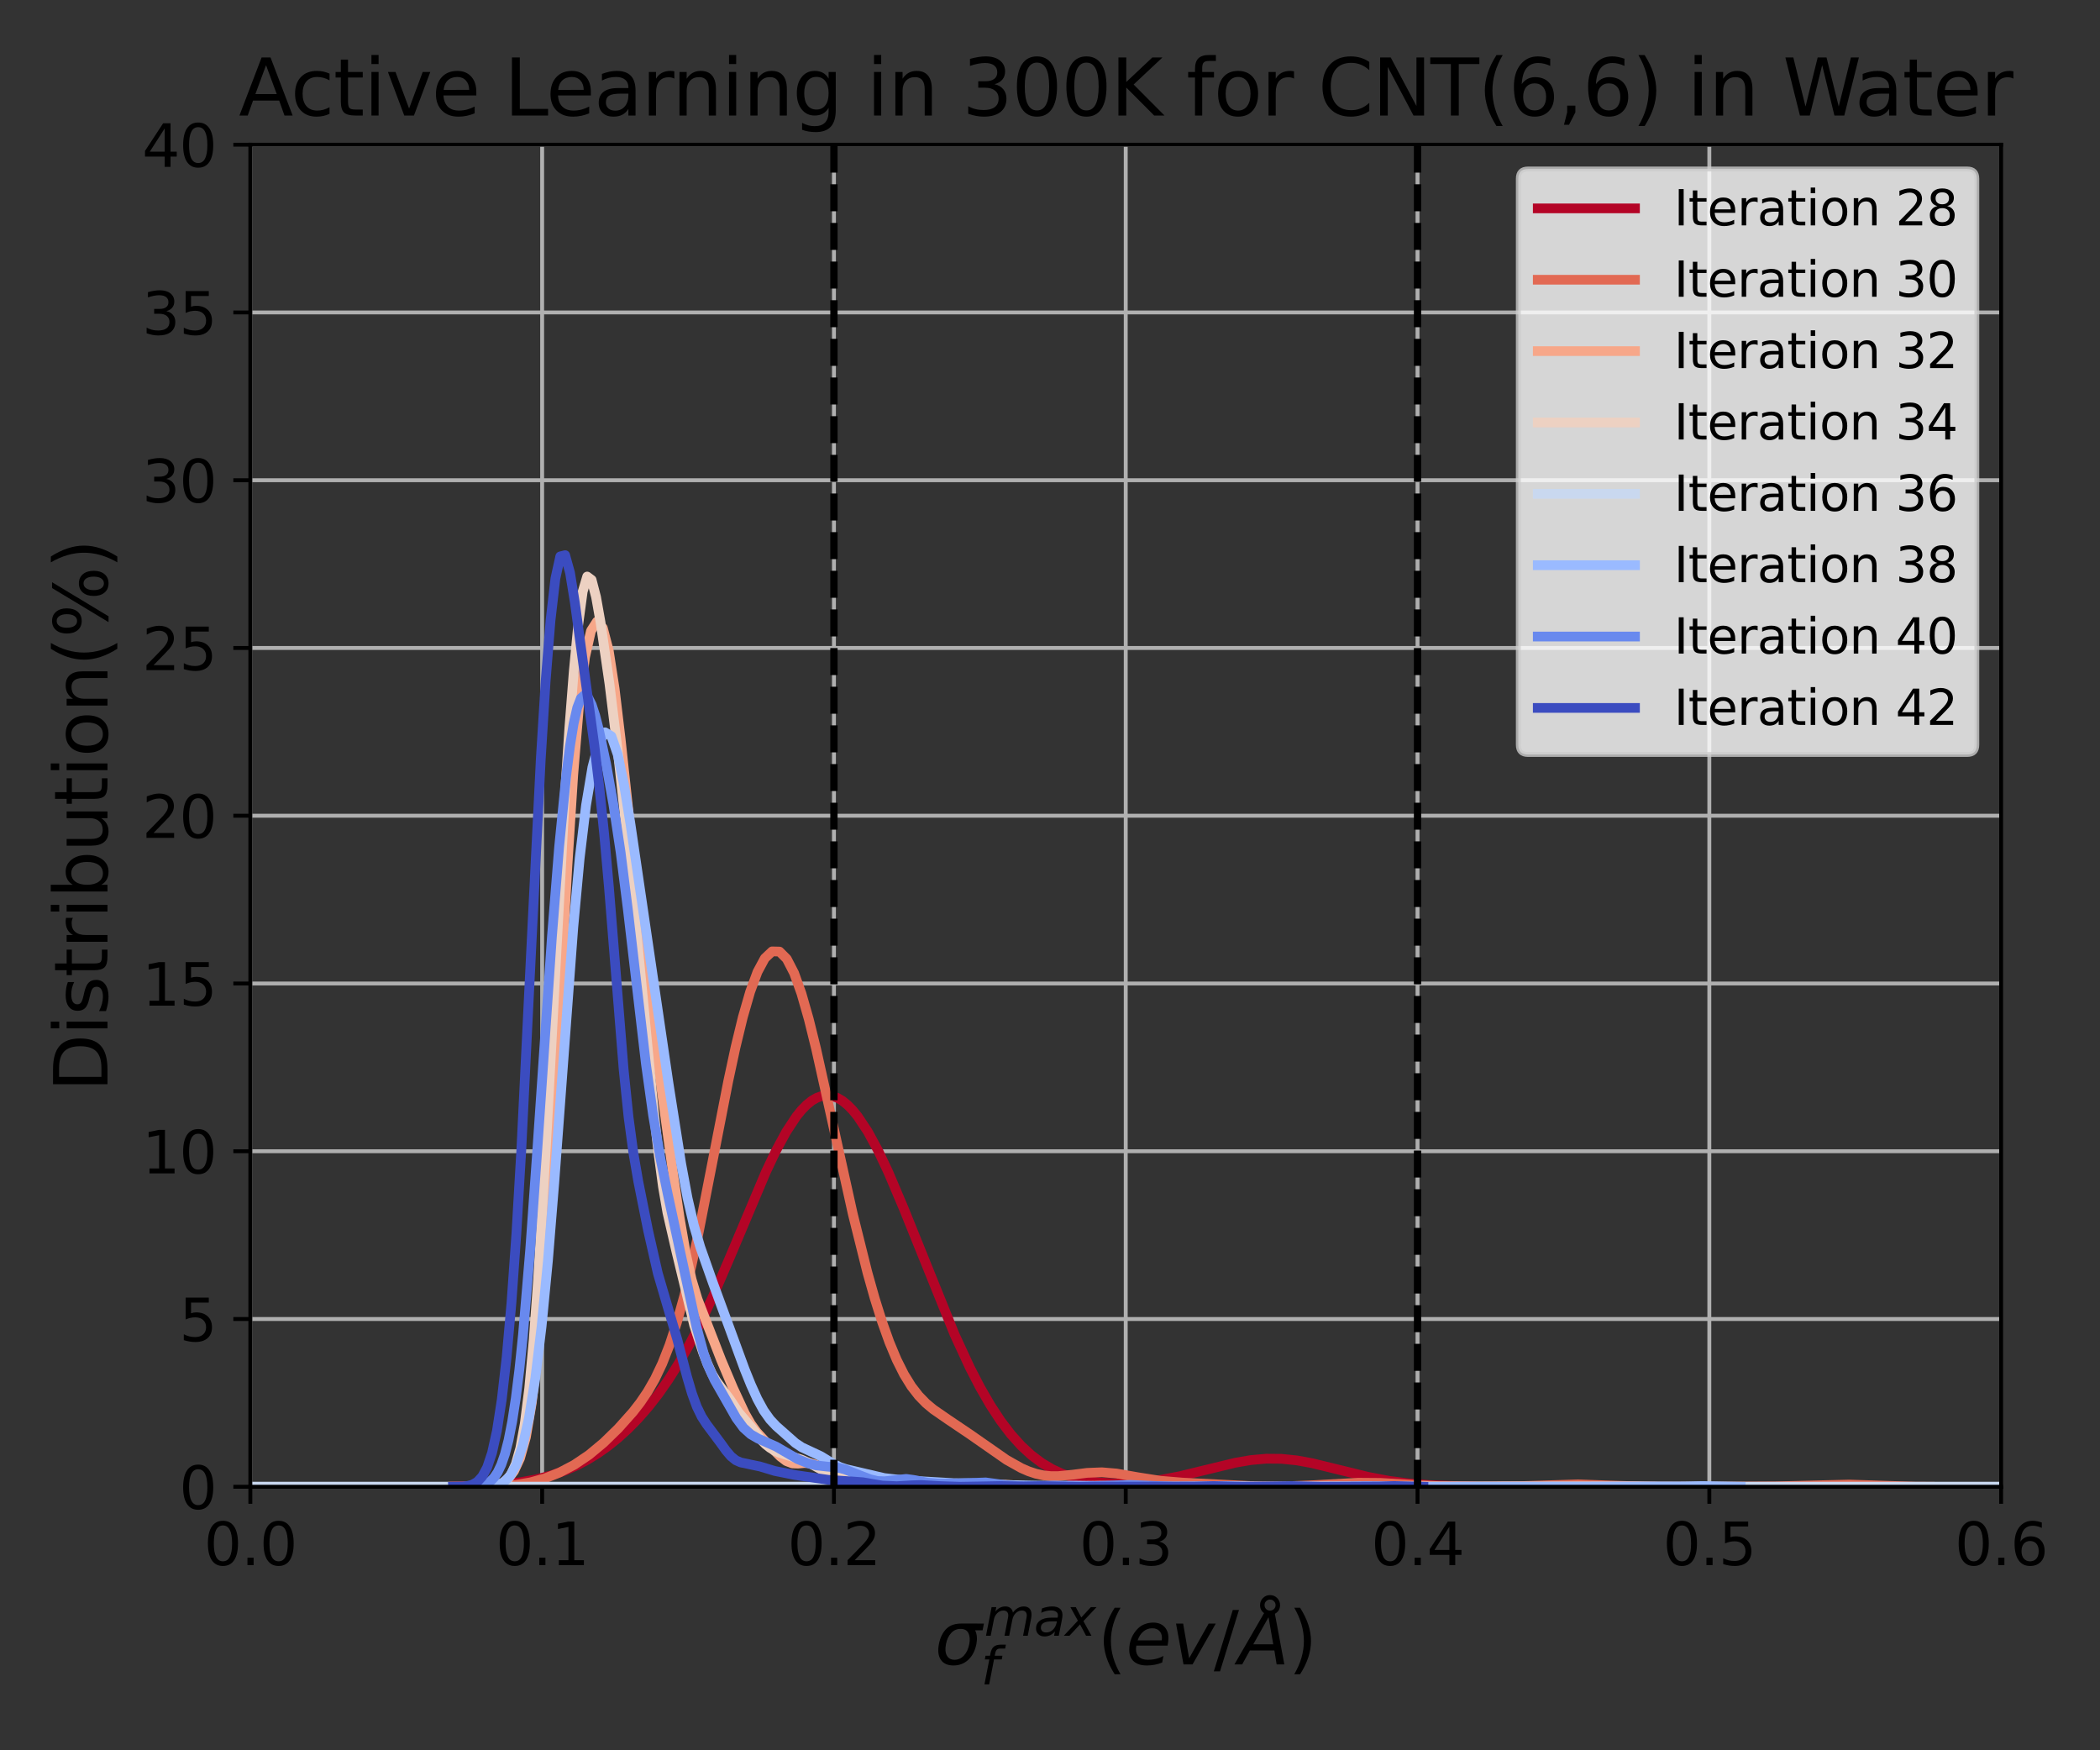 <?xml version="1.0" encoding="utf-8" standalone="no"?>
<!DOCTYPE svg PUBLIC "-//W3C//DTD SVG 1.1//EN"
  "http://www.w3.org/Graphics/SVG/1.1/DTD/svg11.dtd">
<svg xmlns:xlink="http://www.w3.org/1999/xlink" width="432pt" height="360pt" viewBox="0 0 432 360" xmlns="http://www.w3.org/2000/svg" version="1.1">
 <rect x="0" y="0" width="432" height="360" fill="#333333" stroke="none"/>
 <defs>
  <style type="text/css">*{stroke-linejoin: round; stroke-linecap: butt}</style>
 </defs>
 <g id="figure_1">
  <g id="patch_1">
   <path d="M 0 360 
L 432 360 
L 432 0 
L 0 0 
L 0 360 
z
" style="fill: none"/>
  </g>
  <g id="axes_1">
   <g id="patch_2">
    <path d="M 51.5 305.8 
L 411.66 305.8 
L 411.66 29.76 
L 51.5 29.76 
L 51.5 305.8 
z
" style="fill: none"/>
   </g>
   <g id="matplotlib.axis_1">
    <g id="xtick_1">
     <g id="line2d_1">
      <path d="M 51.5 305.8 
L 51.5 29.76 
" clip-path="url(#p813e3488e2)" style="fill: none; stroke: #b0b0b0; stroke-width: 0.8; stroke-linecap: square"/>
     </g>
     <g id="line2d_2">
      <defs>
       <path id="m331fce45c3" d="M 0 0 
L 0 3.5 
" style="stroke: #000000; stroke-width: 0.8"/>
      </defs>
      <g>
       <use xlink:href="#m331fce45c3" x="51.5" y="305.8" style="stroke: #000000; stroke-width: 0.8"/>
      </g>
     </g>
     <g id="text_1">
      <!-- 0.0 -->
      <g transform="translate(41.958 321.918) scale(0.12 -0.12)">
       <defs>
        <path id="DejaVuSans-30" d="M 2034 4250 
Q 1547 4250 1301 3770 
Q 1056 3291 1056 2328 
Q 1056 1369 1301 889 
Q 1547 409 2034 409 
Q 2525 409 2770 889 
Q 3016 1369 3016 2328 
Q 3016 3291 2770 3770 
Q 2525 4250 2034 4250 
z
M 2034 4750 
Q 2819 4750 3233 4129 
Q 3647 3509 3647 2328 
Q 3647 1150 3233 529 
Q 2819 -91 2034 -91 
Q 1250 -91 836 529 
Q 422 1150 422 2328 
Q 422 3509 836 4129 
Q 1250 4750 2034 4750 
z
" transform="scale(0.016)"/>
        <path id="DejaVuSans-2e" d="M 684 794 
L 1344 794 
L 1344 0 
L 684 0 
L 684 794 
z
" transform="scale(0.016)"/>
       </defs>
       <use xlink:href="#DejaVuSans-30"/>
       <use xlink:href="#DejaVuSans-2e" x="63.623"/>
       <use xlink:href="#DejaVuSans-30" x="95.41"/>
      </g>
     </g>
    </g>
    <g id="xtick_2">
     <g id="line2d_3">
      <path d="M 111.527 305.8 
L 111.527 29.76 
" clip-path="url(#p813e3488e2)" style="fill: none; stroke: #b0b0b0; stroke-width: 0.8; stroke-linecap: square"/>
     </g>
     <g id="line2d_4">
      <g>
       <use xlink:href="#m331fce45c3" x="111.527" y="305.8" style="stroke: #000000; stroke-width: 0.8"/>
      </g>
     </g>
     <g id="text_2">
      <!-- 0.1 -->
      <g transform="translate(101.985 321.918) scale(0.12 -0.12)">
       <defs>
        <path id="DejaVuSans-31" d="M 794 531 
L 1825 531 
L 1825 4091 
L 703 3866 
L 703 4441 
L 1819 4666 
L 2450 4666 
L 2450 531 
L 3481 531 
L 3481 0 
L 794 0 
L 794 531 
z
" transform="scale(0.016)"/>
       </defs>
       <use xlink:href="#DejaVuSans-30"/>
       <use xlink:href="#DejaVuSans-2e" x="63.623"/>
       <use xlink:href="#DejaVuSans-31" x="95.41"/>
      </g>
     </g>
    </g>
    <g id="xtick_3">
     <g id="line2d_5">
      <path d="M 171.553 305.8 
L 171.553 29.76 
" clip-path="url(#p813e3488e2)" style="fill: none; stroke: #b0b0b0; stroke-width: 0.8; stroke-linecap: square"/>
     </g>
     <g id="line2d_6">
      <g>
       <use xlink:href="#m331fce45c3" x="171.553" y="305.8" style="stroke: #000000; stroke-width: 0.8"/>
      </g>
     </g>
     <g id="text_3">
      <!-- 0.2 -->
      <g transform="translate(162.011 321.918) scale(0.12 -0.12)">
       <defs>
        <path id="DejaVuSans-32" d="M 1228 531 
L 3431 531 
L 3431 0 
L 469 0 
L 469 531 
Q 828 903 1448 1529 
Q 2069 2156 2228 2338 
Q 2531 2678 2651 2914 
Q 2772 3150 2772 3378 
Q 2772 3750 2511 3984 
Q 2250 4219 1831 4219 
Q 1534 4219 1204 4116 
Q 875 4013 500 3803 
L 500 4441 
Q 881 4594 1212 4672 
Q 1544 4750 1819 4750 
Q 2544 4750 2975 4387 
Q 3406 4025 3406 3419 
Q 3406 3131 3298 2873 
Q 3191 2616 2906 2266 
Q 2828 2175 2409 1742 
Q 1991 1309 1228 531 
z
" transform="scale(0.016)"/>
       </defs>
       <use xlink:href="#DejaVuSans-30"/>
       <use xlink:href="#DejaVuSans-2e" x="63.623"/>
       <use xlink:href="#DejaVuSans-32" x="95.41"/>
      </g>
     </g>
    </g>
    <g id="xtick_4">
     <g id="line2d_7">
      <path d="M 231.58 305.8 
L 231.58 29.76 
" clip-path="url(#p813e3488e2)" style="fill: none; stroke: #b0b0b0; stroke-width: 0.8; stroke-linecap: square"/>
     </g>
     <g id="line2d_8">
      <g>
       <use xlink:href="#m331fce45c3" x="231.58" y="305.8" style="stroke: #000000; stroke-width: 0.8"/>
      </g>
     </g>
     <g id="text_4">
      <!-- 0.3 -->
      <g transform="translate(222.038 321.918) scale(0.12 -0.12)">
       <defs>
        <path id="DejaVuSans-33" d="M 2597 2516 
Q 3050 2419 3304 2112 
Q 3559 1806 3559 1356 
Q 3559 666 3084 287 
Q 2609 -91 1734 -91 
Q 1441 -91 1130 -33 
Q 819 25 488 141 
L 488 750 
Q 750 597 1062 519 
Q 1375 441 1716 441 
Q 2309 441 2620 675 
Q 2931 909 2931 1356 
Q 2931 1769 2642 2001 
Q 2353 2234 1838 2234 
L 1294 2234 
L 1294 2753 
L 1863 2753 
Q 2328 2753 2575 2939 
Q 2822 3125 2822 3475 
Q 2822 3834 2567 4026 
Q 2313 4219 1838 4219 
Q 1578 4219 1281 4162 
Q 984 4106 628 3988 
L 628 4550 
Q 988 4650 1302 4700 
Q 1616 4750 1894 4750 
Q 2613 4750 3031 4423 
Q 3450 4097 3450 3541 
Q 3450 3153 3228 2886 
Q 3006 2619 2597 2516 
z
" transform="scale(0.016)"/>
       </defs>
       <use xlink:href="#DejaVuSans-30"/>
       <use xlink:href="#DejaVuSans-2e" x="63.623"/>
       <use xlink:href="#DejaVuSans-33" x="95.41"/>
      </g>
     </g>
    </g>
    <g id="xtick_5">
     <g id="line2d_9">
      <path d="M 291.607 305.8 
L 291.607 29.76 
" clip-path="url(#p813e3488e2)" style="fill: none; stroke: #b0b0b0; stroke-width: 0.8; stroke-linecap: square"/>
     </g>
     <g id="line2d_10">
      <g>
       <use xlink:href="#m331fce45c3" x="291.607" y="305.8" style="stroke: #000000; stroke-width: 0.8"/>
      </g>
     </g>
     <g id="text_5">
      <!-- 0.4 -->
      <g transform="translate(282.065 321.918) scale(0.12 -0.12)">
       <defs>
        <path id="DejaVuSans-34" d="M 2419 4116 
L 825 1625 
L 2419 1625 
L 2419 4116 
z
M 2253 4666 
L 3047 4666 
L 3047 1625 
L 3713 1625 
L 3713 1100 
L 3047 1100 
L 3047 0 
L 2419 0 
L 2419 1100 
L 313 1100 
L 313 1709 
L 2253 4666 
z
" transform="scale(0.016)"/>
       </defs>
       <use xlink:href="#DejaVuSans-30"/>
       <use xlink:href="#DejaVuSans-2e" x="63.623"/>
       <use xlink:href="#DejaVuSans-34" x="95.41"/>
      </g>
     </g>
    </g>
    <g id="xtick_6">
     <g id="line2d_11">
      <path d="M 351.633 305.8 
L 351.633 29.76 
" clip-path="url(#p813e3488e2)" style="fill: none; stroke: #b0b0b0; stroke-width: 0.8; stroke-linecap: square"/>
     </g>
     <g id="line2d_12">
      <g>
       <use xlink:href="#m331fce45c3" x="351.633" y="305.8" style="stroke: #000000; stroke-width: 0.8"/>
      </g>
     </g>
     <g id="text_6">
      <!-- 0.5 -->
      <g transform="translate(342.091 321.918) scale(0.12 -0.12)">
       <defs>
        <path id="DejaVuSans-35" d="M 691 4666 
L 3169 4666 
L 3169 4134 
L 1269 4134 
L 1269 2991 
Q 1406 3038 1543 3061 
Q 1681 3084 1819 3084 
Q 2600 3084 3056 2656 
Q 3513 2228 3513 1497 
Q 3513 744 3044 326 
Q 2575 -91 1722 -91 
Q 1428 -91 1123 -41 
Q 819 9 494 109 
L 494 744 
Q 775 591 1075 516 
Q 1375 441 1709 441 
Q 2250 441 2565 725 
Q 2881 1009 2881 1497 
Q 2881 1984 2565 2268 
Q 2250 2553 1709 2553 
Q 1456 2553 1204 2497 
Q 953 2441 691 2322 
L 691 4666 
z
" transform="scale(0.016)"/>
       </defs>
       <use xlink:href="#DejaVuSans-30"/>
       <use xlink:href="#DejaVuSans-2e" x="63.623"/>
       <use xlink:href="#DejaVuSans-35" x="95.41"/>
      </g>
     </g>
    </g>
    <g id="xtick_7">
     <g id="line2d_13">
      <path d="M 411.66 305.8 
L 411.66 29.76 
" clip-path="url(#p813e3488e2)" style="fill: none; stroke: #b0b0b0; stroke-width: 0.8; stroke-linecap: square"/>
     </g>
     <g id="line2d_14">
      <g>
       <use xlink:href="#m331fce45c3" x="411.66" y="305.8" style="stroke: #000000; stroke-width: 0.8"/>
      </g>
     </g>
     <g id="text_7">
      <!-- 0.6 -->
      <g transform="translate(402.118 321.918) scale(0.12 -0.12)">
       <defs>
        <path id="DejaVuSans-36" d="M 2113 2584 
Q 1688 2584 1439 2293 
Q 1191 2003 1191 1497 
Q 1191 994 1439 701 
Q 1688 409 2113 409 
Q 2538 409 2786 701 
Q 3034 994 3034 1497 
Q 3034 2003 2786 2293 
Q 2538 2584 2113 2584 
z
M 3366 4563 
L 3366 3988 
Q 3128 4100 2886 4159 
Q 2644 4219 2406 4219 
Q 1781 4219 1451 3797 
Q 1122 3375 1075 2522 
Q 1259 2794 1537 2939 
Q 1816 3084 2150 3084 
Q 2853 3084 3261 2657 
Q 3669 2231 3669 1497 
Q 3669 778 3244 343 
Q 2819 -91 2113 -91 
Q 1303 -91 875 529 
Q 447 1150 447 2328 
Q 447 3434 972 4092 
Q 1497 4750 2381 4750 
Q 2619 4750 2861 4703 
Q 3103 4656 3366 4563 
z
" transform="scale(0.016)"/>
       </defs>
       <use xlink:href="#DejaVuSans-30"/>
       <use xlink:href="#DejaVuSans-2e" x="63.623"/>
       <use xlink:href="#DejaVuSans-36" x="95.41"/>
      </g>
     </g>
    </g>
    <g id="text_8">
     <!-- $\sigma_{f}^{max} (ev/Å)$ -->
     <g transform="translate(192.28 342.364) scale(0.15 -0.15)">
      <defs>
       <path id="DejaVuSans-Oblique-3c3" d="M 2219 3044 
Q 1744 3044 1422 2700 
Q 1081 2341 969 1747 
Q 844 1119 1044 756 
Q 1241 397 1706 397 
Q 2166 397 2503 759 
Q 2844 1122 2966 1747 
Q 3075 2319 2881 2700 
Q 2700 3044 2219 3044 
z
M 2309 3503 
L 4219 3500 
L 4106 2925 
L 3463 2925 
Q 3706 2438 3575 1747 
Q 3406 888 2884 400 
Q 2359 -91 1609 -91 
Q 856 -91 525 400 
Q 194 888 363 1747 
Q 528 2609 1050 3097 
Q 1484 3503 2309 3503 
z
" transform="scale(0.016)"/>
       <path id="DejaVuSans-Oblique-6d" d="M 5747 2113 
L 5338 0 
L 4763 0 
L 5166 2094 
Q 5191 2228 5203 2325 
Q 5216 2422 5216 2491 
Q 5216 2772 5059 2928 
Q 4903 3084 4622 3084 
Q 4203 3084 3875 2770 
Q 3547 2456 3450 1953 
L 3066 0 
L 2491 0 
L 2900 2094 
Q 2925 2209 2937 2307 
Q 2950 2406 2950 2484 
Q 2950 2769 2794 2926 
Q 2638 3084 2363 3084 
Q 1938 3084 1609 2770 
Q 1281 2456 1184 1953 
L 800 0 
L 225 0 
L 909 3500 
L 1484 3500 
L 1375 2956 
Q 1609 3263 1923 3423 
Q 2238 3584 2597 3584 
Q 2978 3584 3223 3384 
Q 3469 3184 3519 2828 
Q 3781 3197 4126 3390 
Q 4472 3584 4856 3584 
Q 5306 3584 5551 3325 
Q 5797 3066 5797 2591 
Q 5797 2488 5784 2364 
Q 5772 2241 5747 2113 
z
" transform="scale(0.016)"/>
       <path id="DejaVuSans-Oblique-61" d="M 3438 1997 
L 3047 0 
L 2472 0 
L 2578 531 
Q 2325 219 2001 64 
Q 1678 -91 1281 -91 
Q 834 -91 548 182 
Q 263 456 263 884 
Q 263 1497 752 1853 
Q 1241 2209 2100 2209 
L 2900 2209 
L 2931 2363 
Q 2938 2388 2941 2417 
Q 2944 2447 2944 2509 
Q 2944 2788 2717 2942 
Q 2491 3097 2081 3097 
Q 1800 3097 1504 3025 
Q 1209 2953 897 2809 
L 997 3341 
Q 1322 3463 1633 3523 
Q 1944 3584 2234 3584 
Q 2853 3584 3176 3315 
Q 3500 3047 3500 2534 
Q 3500 2431 3484 2292 
Q 3469 2153 3438 1997 
z
M 2816 1759 
L 2241 1759 
Q 1534 1759 1195 1570 
Q 856 1381 856 984 
Q 856 709 1029 553 
Q 1203 397 1509 397 
Q 1978 397 2328 733 
Q 2678 1069 2791 1631 
L 2816 1759 
z
" transform="scale(0.016)"/>
       <path id="DejaVuSans-Oblique-78" d="M 3841 3500 
L 2234 1784 
L 3219 0 
L 2559 0 
L 1819 1388 
L 531 0 
L -166 0 
L 1556 1844 
L 641 3500 
L 1300 3500 
L 1972 2234 
L 3144 3500 
L 3841 3500 
z
" transform="scale(0.016)"/>
       <path id="DejaVuSans-Oblique-66" d="M 3059 4863 
L 2969 4384 
L 2419 4384 
Q 2106 4384 1964 4261 
Q 1822 4138 1753 3809 
L 1691 3500 
L 2638 3500 
L 2553 3053 
L 1606 3053 
L 1013 0 
L 434 0 
L 1031 3053 
L 481 3053 
L 563 3500 
L 1113 3500 
L 1159 3744 
Q 1278 4363 1576 4613 
Q 1875 4863 2516 4863 
L 3059 4863 
z
" transform="scale(0.016)"/>
       <path id="DejaVuSans-28" d="M 1984 4856 
Q 1566 4138 1362 3434 
Q 1159 2731 1159 2009 
Q 1159 1288 1364 580 
Q 1569 -128 1984 -844 
L 1484 -844 
Q 1016 -109 783 600 
Q 550 1309 550 2009 
Q 550 2706 781 3412 
Q 1013 4119 1484 4856 
L 1984 4856 
z
" transform="scale(0.016)"/>
       <path id="DejaVuSans-Oblique-65" d="M 3078 2063 
Q 3088 2113 3092 2166 
Q 3097 2219 3097 2272 
Q 3097 2653 2873 2875 
Q 2650 3097 2266 3097 
Q 1838 3097 1509 2826 
Q 1181 2556 1013 2059 
L 3078 2063 
z
M 3578 1613 
L 903 1613 
Q 884 1494 878 1425 
Q 872 1356 872 1306 
Q 872 872 1139 634 
Q 1406 397 1894 397 
Q 2269 397 2603 481 
Q 2938 566 3225 728 
L 3116 159 
Q 2806 34 2476 -28 
Q 2147 -91 1806 -91 
Q 1078 -91 686 257 
Q 294 606 294 1247 
Q 294 1794 489 2264 
Q 684 2734 1063 3103 
Q 1306 3334 1642 3459 
Q 1978 3584 2356 3584 
Q 2950 3584 3301 3228 
Q 3653 2872 3653 2272 
Q 3653 2128 3634 1964 
Q 3616 1800 3578 1613 
z
" transform="scale(0.016)"/>
       <path id="DejaVuSans-Oblique-76" d="M 459 3500 
L 1069 3500 
L 1581 525 
L 3256 3500 
L 3866 3500 
L 1875 0 
L 1100 0 
L 459 3500 
z
" transform="scale(0.016)"/>
       <path id="DejaVuSans-2f" d="M 1625 4666 
L 2156 4666 
L 531 -594 
L 0 -594 
L 1625 4666 
z
" transform="scale(0.016)"/>
       <path id="DejaVuSans-Oblique-c5" d="M 3188 5081 
Q 3188 5278 3048 5417 
Q 2909 5556 2713 5556 
Q 2513 5556 2377 5420 
Q 2241 5284 2241 5081 
Q 2241 4884 2377 4746 
Q 2513 4609 2713 4609 
Q 2909 4609 3048 4746 
Q 3188 4884 3188 5081 
z
M 2203 4397 
Q 2034 4513 1945 4689 
Q 1856 4866 1856 5081 
Q 1856 5438 2106 5689 
Q 2356 5941 2713 5941 
Q 3069 5941 3320 5689 
Q 3572 5438 3572 5081 
Q 3572 4834 3458 4643 
Q 3344 4453 3128 4341 
L 3938 0 
L 3278 0 
L 3084 1197 
L 984 1197 
L 325 0 
L -341 0 
L 2203 4397 
z
M 2584 4044 
L 1275 1722 
L 2988 1722 
L 2584 4044 
z
" transform="scale(0.016)"/>
       <path id="DejaVuSans-29" d="M 513 4856 
L 1013 4856 
Q 1481 4119 1714 3412 
Q 1947 2706 1947 2009 
Q 1947 1309 1714 600 
Q 1481 -109 1013 -844 
L 513 -844 
Q 928 -128 1133 580 
Q 1338 1288 1338 2009 
Q 1338 2731 1133 3434 
Q 928 4138 513 4856 
z
" transform="scale(0.016)"/>
      </defs>
      <use xlink:href="#DejaVuSans-Oblique-3c3" transform="translate(0 0.172)"/>
      <use xlink:href="#DejaVuSans-Oblique-6d" transform="translate(67.852 39.513) scale(0.7)"/>
      <use xlink:href="#DejaVuSans-Oblique-61" transform="translate(136.04 39.513) scale(0.7)"/>
      <use xlink:href="#DejaVuSans-Oblique-78" transform="translate(178.936 39.513) scale(0.7)"/>
      <use xlink:href="#DejaVuSans-Oblique-66" transform="translate(63.379 -27.172) scale(0.7)"/>
      <use xlink:href="#DejaVuSans-28" transform="translate(223.096 0.172)"/>
      <use xlink:href="#DejaVuSans-Oblique-65" transform="translate(262.109 0.172)"/>
      <use xlink:href="#DejaVuSans-Oblique-76" transform="translate(323.633 0.172)"/>
      <use xlink:href="#DejaVuSans-2f" transform="translate(382.813 0.172)"/>
      <use xlink:href="#DejaVuSans-Oblique-c5" transform="translate(416.504 0.172)"/>
      <use xlink:href="#DejaVuSans-29" transform="translate(484.912 0.172)"/>
     </g>
    </g>
   </g>
   <g id="matplotlib.axis_2">
    <g id="ytick_1">
     <g id="line2d_15">
      <path d="M 51.5 305.8 
L 411.66 305.8 
" clip-path="url(#p813e3488e2)" style="fill: none; stroke: #b0b0b0; stroke-width: 0.8; stroke-linecap: square"/>
     </g>
     <g id="line2d_16">
      <defs>
       <path id="ma674cb5aa3" d="M 0 0 
L -3.5 0 
" style="stroke: #000000; stroke-width: 0.8"/>
      </defs>
      <g>
       <use xlink:href="#ma674cb5aa3" x="51.5" y="305.8" style="stroke: #000000; stroke-width: 0.8"/>
      </g>
     </g>
     <g id="text_9">
      <!-- 0 -->
      <g transform="translate(36.865 310.359) scale(0.12 -0.12)">
       <use xlink:href="#DejaVuSans-30"/>
      </g>
     </g>
    </g>
    <g id="ytick_2">
     <g id="line2d_17">
      <path d="M 51.5 271.295 
L 411.66 271.295 
" clip-path="url(#p813e3488e2)" style="fill: none; stroke: #b0b0b0; stroke-width: 0.8; stroke-linecap: square"/>
     </g>
     <g id="line2d_18">
      <g>
       <use xlink:href="#ma674cb5aa3" x="51.5" y="271.295" style="stroke: #000000; stroke-width: 0.8"/>
      </g>
     </g>
     <g id="text_10">
      <!-- 5 -->
      <g transform="translate(36.865 275.854) scale(0.12 -0.12)">
       <use xlink:href="#DejaVuSans-35"/>
      </g>
     </g>
    </g>
    <g id="ytick_3">
     <g id="line2d_19">
      <path d="M 51.5 236.79 
L 411.66 236.79 
" clip-path="url(#p813e3488e2)" style="fill: none; stroke: #b0b0b0; stroke-width: 0.8; stroke-linecap: square"/>
     </g>
     <g id="line2d_20">
      <g>
       <use xlink:href="#ma674cb5aa3" x="51.5" y="236.79" style="stroke: #000000; stroke-width: 0.8"/>
      </g>
     </g>
     <g id="text_11">
      <!-- 10 -->
      <g transform="translate(29.23 241.349) scale(0.12 -0.12)">
       <use xlink:href="#DejaVuSans-31"/>
       <use xlink:href="#DejaVuSans-30" x="63.623"/>
      </g>
     </g>
    </g>
    <g id="ytick_4">
     <g id="line2d_21">
      <path d="M 51.5 202.285 
L 411.66 202.285 
" clip-path="url(#p813e3488e2)" style="fill: none; stroke: #b0b0b0; stroke-width: 0.8; stroke-linecap: square"/>
     </g>
     <g id="line2d_22">
      <g>
       <use xlink:href="#ma674cb5aa3" x="51.5" y="202.285" style="stroke: #000000; stroke-width: 0.8"/>
      </g>
     </g>
     <g id="text_12">
      <!-- 15 -->
      <g transform="translate(29.23 206.844) scale(0.12 -0.12)">
       <use xlink:href="#DejaVuSans-31"/>
       <use xlink:href="#DejaVuSans-35" x="63.623"/>
      </g>
     </g>
    </g>
    <g id="ytick_5">
     <g id="line2d_23">
      <path d="M 51.5 167.78 
L 411.66 167.78 
" clip-path="url(#p813e3488e2)" style="fill: none; stroke: #b0b0b0; stroke-width: 0.8; stroke-linecap: square"/>
     </g>
     <g id="line2d_24">
      <g>
       <use xlink:href="#ma674cb5aa3" x="51.5" y="167.78" style="stroke: #000000; stroke-width: 0.8"/>
      </g>
     </g>
     <g id="text_13">
      <!-- 20 -->
      <g transform="translate(29.23 172.339) scale(0.12 -0.12)">
       <use xlink:href="#DejaVuSans-32"/>
       <use xlink:href="#DejaVuSans-30" x="63.623"/>
      </g>
     </g>
    </g>
    <g id="ytick_6">
     <g id="line2d_25">
      <path d="M 51.5 133.275 
L 411.66 133.275 
" clip-path="url(#p813e3488e2)" style="fill: none; stroke: #b0b0b0; stroke-width: 0.8; stroke-linecap: square"/>
     </g>
     <g id="line2d_26">
      <g>
       <use xlink:href="#ma674cb5aa3" x="51.5" y="133.275" style="stroke: #000000; stroke-width: 0.8"/>
      </g>
     </g>
     <g id="text_14">
      <!-- 25 -->
      <g transform="translate(29.23 137.834) scale(0.12 -0.12)">
       <use xlink:href="#DejaVuSans-32"/>
       <use xlink:href="#DejaVuSans-35" x="63.623"/>
      </g>
     </g>
    </g>
    <g id="ytick_7">
     <g id="line2d_27">
      <path d="M 51.5 98.77 
L 411.66 98.77 
" clip-path="url(#p813e3488e2)" style="fill: none; stroke: #b0b0b0; stroke-width: 0.8; stroke-linecap: square"/>
     </g>
     <g id="line2d_28">
      <g>
       <use xlink:href="#ma674cb5aa3" x="51.5" y="98.77" style="stroke: #000000; stroke-width: 0.8"/>
      </g>
     </g>
     <g id="text_15">
      <!-- 30 -->
      <g transform="translate(29.23 103.329) scale(0.12 -0.12)">
       <use xlink:href="#DejaVuSans-33"/>
       <use xlink:href="#DejaVuSans-30" x="63.623"/>
      </g>
     </g>
    </g>
    <g id="ytick_8">
     <g id="line2d_29">
      <path d="M 51.5 64.265 
L 411.66 64.265 
" clip-path="url(#p813e3488e2)" style="fill: none; stroke: #b0b0b0; stroke-width: 0.8; stroke-linecap: square"/>
     </g>
     <g id="line2d_30">
      <g>
       <use xlink:href="#ma674cb5aa3" x="51.5" y="64.265" style="stroke: #000000; stroke-width: 0.8"/>
      </g>
     </g>
     <g id="text_16">
      <!-- 35 -->
      <g transform="translate(29.23 68.824) scale(0.12 -0.12)">
       <use xlink:href="#DejaVuSans-33"/>
       <use xlink:href="#DejaVuSans-35" x="63.623"/>
      </g>
     </g>
    </g>
    <g id="ytick_9">
     <g id="line2d_31">
      <path d="M 51.5 29.76 
L 411.66 29.76 
" clip-path="url(#p813e3488e2)" style="fill: none; stroke: #b0b0b0; stroke-width: 0.8; stroke-linecap: square"/>
     </g>
     <g id="line2d_32">
      <g>
       <use xlink:href="#ma674cb5aa3" x="51.5" y="29.76" style="stroke: #000000; stroke-width: 0.8"/>
      </g>
     </g>
     <g id="text_17">
      <!-- 40 -->
      <g transform="translate(29.23 34.319) scale(0.12 -0.12)">
       <use xlink:href="#DejaVuSans-34"/>
       <use xlink:href="#DejaVuSans-30" x="63.623"/>
      </g>
     </g>
    </g>
    <g id="text_18">
     <!-- Distribution(%) -->
     <g transform="translate(22.11 224.512) rotate(-90) scale(0.15 -0.15)">
      <defs>
       <path id="DejaVuSans-44" d="M 1259 4147 
L 1259 519 
L 2022 519 
Q 2988 519 3436 956 
Q 3884 1394 3884 2338 
Q 3884 3275 3436 3711 
Q 2988 4147 2022 4147 
L 1259 4147 
z
M 628 4666 
L 1925 4666 
Q 3281 4666 3915 4102 
Q 4550 3538 4550 2338 
Q 4550 1131 3912 565 
Q 3275 0 1925 0 
L 628 0 
L 628 4666 
z
" transform="scale(0.016)"/>
       <path id="DejaVuSans-69" d="M 603 3500 
L 1178 3500 
L 1178 0 
L 603 0 
L 603 3500 
z
M 603 4863 
L 1178 4863 
L 1178 4134 
L 603 4134 
L 603 4863 
z
" transform="scale(0.016)"/>
       <path id="DejaVuSans-73" d="M 2834 3397 
L 2834 2853 
Q 2591 2978 2328 3040 
Q 2066 3103 1784 3103 
Q 1356 3103 1142 2972 
Q 928 2841 928 2578 
Q 928 2378 1081 2264 
Q 1234 2150 1697 2047 
L 1894 2003 
Q 2506 1872 2764 1633 
Q 3022 1394 3022 966 
Q 3022 478 2636 193 
Q 2250 -91 1575 -91 
Q 1294 -91 989 -36 
Q 684 19 347 128 
L 347 722 
Q 666 556 975 473 
Q 1284 391 1588 391 
Q 1994 391 2212 530 
Q 2431 669 2431 922 
Q 2431 1156 2273 1281 
Q 2116 1406 1581 1522 
L 1381 1569 
Q 847 1681 609 1914 
Q 372 2147 372 2553 
Q 372 3047 722 3315 
Q 1072 3584 1716 3584 
Q 2034 3584 2315 3537 
Q 2597 3491 2834 3397 
z
" transform="scale(0.016)"/>
       <path id="DejaVuSans-74" d="M 1172 4494 
L 1172 3500 
L 2356 3500 
L 2356 3053 
L 1172 3053 
L 1172 1153 
Q 1172 725 1289 603 
Q 1406 481 1766 481 
L 2356 481 
L 2356 0 
L 1766 0 
Q 1100 0 847 248 
Q 594 497 594 1153 
L 594 3053 
L 172 3053 
L 172 3500 
L 594 3500 
L 594 4494 
L 1172 4494 
z
" transform="scale(0.016)"/>
       <path id="DejaVuSans-72" d="M 2631 2963 
Q 2534 3019 2420 3045 
Q 2306 3072 2169 3072 
Q 1681 3072 1420 2755 
Q 1159 2438 1159 1844 
L 1159 0 
L 581 0 
L 581 3500 
L 1159 3500 
L 1159 2956 
Q 1341 3275 1631 3429 
Q 1922 3584 2338 3584 
Q 2397 3584 2469 3576 
Q 2541 3569 2628 3553 
L 2631 2963 
z
" transform="scale(0.016)"/>
       <path id="DejaVuSans-62" d="M 3116 1747 
Q 3116 2381 2855 2742 
Q 2594 3103 2138 3103 
Q 1681 3103 1420 2742 
Q 1159 2381 1159 1747 
Q 1159 1113 1420 752 
Q 1681 391 2138 391 
Q 2594 391 2855 752 
Q 3116 1113 3116 1747 
z
M 1159 2969 
Q 1341 3281 1617 3432 
Q 1894 3584 2278 3584 
Q 2916 3584 3314 3078 
Q 3713 2572 3713 1747 
Q 3713 922 3314 415 
Q 2916 -91 2278 -91 
Q 1894 -91 1617 61 
Q 1341 213 1159 525 
L 1159 0 
L 581 0 
L 581 4863 
L 1159 4863 
L 1159 2969 
z
" transform="scale(0.016)"/>
       <path id="DejaVuSans-75" d="M 544 1381 
L 544 3500 
L 1119 3500 
L 1119 1403 
Q 1119 906 1312 657 
Q 1506 409 1894 409 
Q 2359 409 2629 706 
Q 2900 1003 2900 1516 
L 2900 3500 
L 3475 3500 
L 3475 0 
L 2900 0 
L 2900 538 
Q 2691 219 2414 64 
Q 2138 -91 1772 -91 
Q 1169 -91 856 284 
Q 544 659 544 1381 
z
M 1991 3584 
L 1991 3584 
z
" transform="scale(0.016)"/>
       <path id="DejaVuSans-6f" d="M 1959 3097 
Q 1497 3097 1228 2736 
Q 959 2375 959 1747 
Q 959 1119 1226 758 
Q 1494 397 1959 397 
Q 2419 397 2687 759 
Q 2956 1122 2956 1747 
Q 2956 2369 2687 2733 
Q 2419 3097 1959 3097 
z
M 1959 3584 
Q 2709 3584 3137 3096 
Q 3566 2609 3566 1747 
Q 3566 888 3137 398 
Q 2709 -91 1959 -91 
Q 1206 -91 779 398 
Q 353 888 353 1747 
Q 353 2609 779 3096 
Q 1206 3584 1959 3584 
z
" transform="scale(0.016)"/>
       <path id="DejaVuSans-6e" d="M 3513 2113 
L 3513 0 
L 2938 0 
L 2938 2094 
Q 2938 2591 2744 2837 
Q 2550 3084 2163 3084 
Q 1697 3084 1428 2787 
Q 1159 2491 1159 1978 
L 1159 0 
L 581 0 
L 581 3500 
L 1159 3500 
L 1159 2956 
Q 1366 3272 1645 3428 
Q 1925 3584 2291 3584 
Q 2894 3584 3203 3211 
Q 3513 2838 3513 2113 
z
" transform="scale(0.016)"/>
       <path id="DejaVuSans-25" d="M 4653 2053 
Q 4381 2053 4226 1822 
Q 4072 1591 4072 1178 
Q 4072 772 4226 539 
Q 4381 306 4653 306 
Q 4919 306 5073 539 
Q 5228 772 5228 1178 
Q 5228 1588 5073 1820 
Q 4919 2053 4653 2053 
z
M 4653 2450 
Q 5147 2450 5437 2106 
Q 5728 1763 5728 1178 
Q 5728 594 5436 251 
Q 5144 -91 4653 -91 
Q 4153 -91 3862 251 
Q 3572 594 3572 1178 
Q 3572 1766 3864 2108 
Q 4156 2450 4653 2450 
z
M 1428 4353 
Q 1159 4353 1004 4120 
Q 850 3888 850 3481 
Q 850 3069 1003 2837 
Q 1156 2606 1428 2606 
Q 1700 2606 1854 2837 
Q 2009 3069 2009 3481 
Q 2009 3884 1853 4118 
Q 1697 4353 1428 4353 
z
M 4250 4750 
L 4750 4750 
L 1831 -91 
L 1331 -91 
L 4250 4750 
z
M 1428 4750 
Q 1922 4750 2215 4408 
Q 2509 4066 2509 3481 
Q 2509 2891 2217 2550 
Q 1925 2209 1428 2209 
Q 931 2209 642 2551 
Q 353 2894 353 3481 
Q 353 4063 643 4406 
Q 934 4750 1428 4750 
z
" transform="scale(0.016)"/>
      </defs>
      <use xlink:href="#DejaVuSans-44"/>
      <use xlink:href="#DejaVuSans-69" x="77.002"/>
      <use xlink:href="#DejaVuSans-73" x="104.785"/>
      <use xlink:href="#DejaVuSans-74" x="156.885"/>
      <use xlink:href="#DejaVuSans-72" x="196.094"/>
      <use xlink:href="#DejaVuSans-69" x="237.207"/>
      <use xlink:href="#DejaVuSans-62" x="264.99"/>
      <use xlink:href="#DejaVuSans-75" x="328.467"/>
      <use xlink:href="#DejaVuSans-74" x="391.846"/>
      <use xlink:href="#DejaVuSans-69" x="431.055"/>
      <use xlink:href="#DejaVuSans-6f" x="458.838"/>
      <use xlink:href="#DejaVuSans-6e" x="520.02"/>
      <use xlink:href="#DejaVuSans-28" x="583.398"/>
      <use xlink:href="#DejaVuSans-25" x="622.412"/>
      <use xlink:href="#DejaVuSans-29" x="717.432"/>
     </g>
    </g>
   </g>
   <g id="line2d_33">
    <path d="M 93.443 305.731 
L 99.746 305.542 
L 103.948 305.242 
L 107.1 304.859 
L 110.251 304.284 
L 113.403 303.463 
L 116.555 302.341 
L 118.656 301.402 
L 120.757 300.295 
L 122.858 299.008 
L 124.959 297.53 
L 127.06 295.846 
L 129.161 293.942 
L 131.262 291.798 
L 133.363 289.392 
L 135.464 286.699 
L 137.565 283.69 
L 139.667 280.344 
L 141.768 276.643 
L 143.869 272.585 
L 147.02 265.871 
L 150.172 258.558 
L 157.526 241.12 
L 159.627 236.694 
L 161.728 232.811 
L 163.829 229.621 
L 164.88 228.327 
L 165.93 227.25 
L 166.981 226.403 
L 168.031 225.792 
L 169.082 225.424 
L 170.132 225.303 
L 171.183 225.428 
L 172.233 225.798 
L 173.284 226.41 
L 174.334 227.256 
L 175.385 228.328 
L 176.436 229.615 
L 178.537 232.786 
L 180.638 236.655 
L 182.739 241.094 
L 185.89 248.515 
L 196.396 274.54 
L 199.547 281.349 
L 201.649 285.408 
L 203.75 289.045 
L 205.851 292.244 
L 207.952 295.006 
L 210.053 297.346 
L 212.154 299.289 
L 214.255 300.87 
L 216.356 302.128 
L 218.457 303.105 
L 220.558 303.843 
L 222.659 304.378 
L 225.811 304.876 
L 228.963 305.085 
L 232.114 305.063 
L 235.266 304.842 
L 238.418 304.439 
L 242.62 303.649 
L 247.872 302.372 
L 254.176 300.846 
L 257.327 300.306 
L 260.479 300.027 
L 263.631 300.052 
L 266.782 300.377 
L 269.934 300.953 
L 275.187 302.235 
L 281.49 303.776 
L 285.692 304.57 
L 289.894 305.12 
L 294.096 305.459 
L 300.4 305.699 
L 302.501 305.736 
L 302.501 305.736 
" clip-path="url(#p813e3488e2)" style="fill: none; stroke: #b40426; stroke-width: 2; stroke-linecap: square"/>
   </g>
   <g id="line2d_34">
    <path d="M 97.049 305.788 
L 103.077 305.65 
L 106.091 305.397 
L 109.106 304.894 
L 112.12 304.06 
L 115.134 302.86 
L 118.149 301.27 
L 121.163 299.24 
L 124.177 296.732 
L 127.192 293.792 
L 130.206 290.416 
L 131.713 288.473 
L 133.22 286.25 
L 134.728 283.624 
L 136.235 280.459 
L 137.742 276.622 
L 139.249 272.005 
L 140.756 266.55 
L 142.263 260.269 
L 143.77 253.26 
L 146.785 237.852 
L 149.799 222.423 
L 151.306 215.415 
L 152.813 209.202 
L 154.321 203.977 
L 155.828 199.899 
L 157.335 197.098 
L 158.842 195.682 
L 160.349 195.72 
L 161.856 197.228 
L 163.364 200.15 
L 164.871 204.351 
L 166.378 209.624 
L 167.885 215.711 
L 170.899 229.245 
L 175.421 249.648 
L 178.435 261.719 
L 179.942 267.057 
L 181.449 271.855 
L 182.957 276.07 
L 184.464 279.679 
L 185.971 282.687 
L 187.478 285.13 
L 188.985 287.077 
L 190.492 288.625 
L 192 289.884 
L 195.014 291.966 
L 199.535 295.014 
L 207.071 300.269 
L 210.085 301.958 
L 211.593 302.615 
L 213.1 303.115 
L 214.607 303.444 
L 216.114 303.604 
L 217.621 303.611 
L 220.636 303.317 
L 223.65 302.94 
L 226.664 302.819 
L 229.678 303.073 
L 234.2 303.865 
L 238.721 304.565 
L 243.243 304.942 
L 258.315 305.702 
L 264.343 305.715 
L 270.372 305.466 
L 279.415 304.966 
L 283.936 305.001 
L 289.965 305.351 
L 295.993 305.673 
L 303.529 305.787 
L 312.572 305.678 
L 324.629 305.301 
L 330.658 305.52 
L 338.194 305.759 
L 350.251 305.8 
L 365.323 305.71 
L 380.394 305.344 
L 393.959 305.78 
L 396.973 305.794 
L 396.973 305.794 
" clip-path="url(#p813e3488e2)" style="fill: none; stroke: #e26953; stroke-width: 2; stroke-linecap: square"/>
   </g>
   <g id="line2d_35">
    <path d="M 98.439 305.796 
L 100.874 305.718 
L 102.092 305.528 
L 103.31 305.067 
L 104.527 304.154 
L 105.745 302.574 
L 106.962 299.963 
L 108.18 295.615 
L 109.398 288.503 
L 110.615 277.708 
L 111.833 262.888 
L 113.051 244.388 
L 115.486 200.418 
L 116.704 178.443 
L 117.921 159.392 
L 119.139 144.828 
L 120.356 135.14 
L 121.574 129.745 
L 122.792 127.85 
L 124.009 129.161 
L 125.227 133.828 
L 126.445 141.699 
L 127.662 151.895 
L 132.533 197.001 
L 136.186 224.724 
L 138.621 242.553 
L 139.839 250.673 
L 141.056 257.683 
L 142.274 263.163 
L 143.491 267.205 
L 148.362 279.745 
L 150.797 285.499 
L 153.233 290.736 
L 154.45 292.861 
L 155.668 294.545 
L 158.103 297.186 
L 160.538 299.595 
L 161.756 300.519 
L 162.974 300.99 
L 164.191 301.034 
L 165.409 300.919 
L 166.627 300.945 
L 167.844 301.247 
L 171.497 302.887 
L 172.715 303.2 
L 178.803 304.08 
L 181.238 304.327 
L 183.673 304.892 
L 184.891 305.057 
L 189.762 305.221 
L 192.197 305.505 
L 194.632 305.578 
L 206.808 305.374 
L 212.897 305.759 
L 218.985 305.696 
L 222.638 305.663 
L 226.291 305.582 
L 242.12 305.8 
L 332.225 305.692 
L 335.878 305.696 
L 340.748 305.798 
L 340.748 305.798 
" clip-path="url(#p813e3488e2)" style="fill: none; stroke: #f7a789; stroke-width: 2; stroke-linecap: square"/>
   </g>
   <g id="line2d_36">
    <path d="M 97.86 305.799 
L 101.528 305.684 
L 102.445 305.498 
L 103.362 305.106 
L 104.279 304.378 
L 105.196 303.141 
L 106.113 301.116 
L 107.031 297.864 
L 107.948 292.847 
L 108.865 285.563 
L 109.782 275.663 
L 110.699 263.104 
L 112.533 231.767 
L 116.202 163.641 
L 117.119 149.762 
L 118.036 138.033 
L 118.953 128.48 
L 119.87 121.697 
L 120.787 118.583 
L 121.704 119.265 
L 122.621 122.804 
L 123.538 127.979 
L 125.373 140.635 
L 127.207 155.516 
L 129.041 172.486 
L 131.792 200.51 
L 134.544 229.083 
L 135.461 237.246 
L 136.378 244.057 
L 137.295 249.386 
L 139.129 257.352 
L 142.798 272.579 
L 144.632 278.175 
L 145.549 280.561 
L 146.466 282.581 
L 147.383 284.118 
L 150.134 287.802 
L 151.969 290.556 
L 154.72 293.746 
L 156.554 296.131 
L 157.471 297.058 
L 158.388 297.783 
L 159.305 298.354 
L 160.223 298.774 
L 164.808 300.191 
L 166.642 300.983 
L 170.311 303.016 
L 171.228 303.319 
L 172.145 303.424 
L 175.813 303.368 
L 180.399 304.367 
L 183.15 304.627 
L 186.818 305.116 
L 193.238 305.371 
L 197.824 305.38 
L 205.161 305.558 
L 210.663 305.709 
L 228.088 305.741 
L 231.756 305.633 
L 236.342 305.768 
L 241.845 305.796 
L 269.358 305.778 
L 275.777 305.751 
L 280.363 305.799 
L 280.363 305.799 
" clip-path="url(#p813e3488e2)" style="fill: none; stroke: #edd1c2; stroke-width: 2; stroke-linecap: square"/>
   </g>
   <g id="line2d_37">
    <path d="M -1 305.778 
L 433 305.777 
L 433 305.777 
" clip-path="url(#p813e3488e2)" style="fill: none; stroke: #c9d8ef; stroke-width: 2; stroke-linecap: square"/>
   </g>
   <g id="line2d_38">
    <path d="M 98.366 305.794 
L 100.976 305.698 
L 102.281 305.469 
L 103.586 304.888 
L 104.891 303.634 
L 106.196 301.298 
L 107.501 297.445 
L 108.807 291.659 
L 110.112 283.55 
L 111.417 272.794 
L 112.722 259.267 
L 114.027 243.232 
L 117.942 190.669 
L 119.247 176.55 
L 120.553 165.649 
L 121.858 157.839 
L 123.163 152.831 
L 124.468 150.624 
L 125.773 151.422 
L 127.078 155.202 
L 128.383 161.463 
L 129.688 169.444 
L 137.519 222.784 
L 140.129 239.363 
L 141.435 246.399 
L 142.74 252.029 
L 144.045 256.468 
L 146.655 263.86 
L 153.181 281.633 
L 154.486 284.858 
L 155.791 287.736 
L 157.096 290.124 
L 158.401 291.957 
L 159.706 293.343 
L 163.622 296.8 
L 164.927 297.67 
L 168.842 299.504 
L 171.452 301.101 
L 172.758 301.742 
L 174.063 302.178 
L 181.893 304.008 
L 185.809 304.453 
L 193.64 304.907 
L 196.25 305.061 
L 200.165 305.08 
L 204.08 305.388 
L 213.216 305.56 
L 215.827 305.597 
L 221.047 305.563 
L 230.183 305.69 
L 236.709 305.708 
L 240.624 305.769 
L 252.37 305.647 
L 260.201 305.799 
L 277.167 305.722 
L 281.083 305.656 
L 291.524 305.8 
L 346.339 305.732 
L 350.254 305.652 
L 358.085 305.798 
L 358.085 305.798 
" clip-path="url(#p813e3488e2)" style="fill: none; stroke: #9abaff; stroke-width: 2; stroke-linecap: square"/>
   </g>
   <g id="line2d_39">
    <path d="M 95.688 305.794 
L 97.919 305.715 
L 99.406 305.448 
L 100.15 305.148 
L 100.893 304.661 
L 101.637 303.91 
L 102.381 302.807 
L 103.124 301.243 
L 103.868 299.093 
L 104.612 296.209 
L 105.355 292.434 
L 106.099 287.621 
L 106.843 281.665 
L 107.586 274.527 
L 109.074 256.955 
L 110.561 236.095 
L 113.536 192.714 
L 115.023 174.166 
L 116.51 159.269 
L 117.254 153.446 
L 117.998 148.856 
L 118.741 145.58 
L 119.485 143.637 
L 120.229 142.973 
L 120.972 143.465 
L 121.716 144.947 
L 122.459 147.228 
L 123.203 150.122 
L 124.69 157.145 
L 126.178 165.411 
L 127.665 175.252 
L 129.152 186.989 
L 132.871 218.79 
L 134.358 229.428 
L 135.845 238.161 
L 137.333 245.436 
L 141.051 262.637 
L 143.282 272.919 
L 144.769 278.414 
L 145.513 280.563 
L 147 283.836 
L 151.462 291.662 
L 152.949 293.677 
L 154.437 295.013 
L 155.924 295.876 
L 159.642 297.532 
L 164.104 300.127 
L 166.335 301.006 
L 167.823 301.391 
L 170.054 301.643 
L 172.285 301.847 
L 173.772 302.22 
L 176.747 303.39 
L 178.978 304.246 
L 180.465 304.617 
L 181.952 304.669 
L 186.414 304.184 
L 187.901 304.388 
L 190.876 304.967 
L 193.107 305.141 
L 196.825 305.12 
L 202.775 304.907 
L 206.493 305.406 
L 209.468 305.694 
L 211.699 305.705 
L 216.904 305.57 
L 222.11 305.77 
L 226.572 305.601 
L 232.521 305.413 
L 236.983 305.608 
L 241.445 305.784 
L 243.676 305.798 
L 243.676 305.798 
" clip-path="url(#p813e3488e2)" style="fill: none; stroke: #6889ee; stroke-width: 2; stroke-linecap: square"/>
   </g>
   <g id="line2d_40">
    <path d="M 93.189 305.797 
L 95.195 305.745 
L 96.198 305.63 
L 97.201 305.352 
L 98.204 304.771 
L 99.207 303.685 
L 100.21 301.826 
L 101.214 298.841 
L 102.217 294.321 
L 103.22 287.862 
L 104.223 279.126 
L 105.226 267.825 
L 106.229 253.704 
L 107.232 236.679 
L 109.238 196.107 
L 111.245 156.149 
L 112.248 140.089 
L 113.251 127.614 
L 114.254 118.972 
L 115.257 114.435 
L 116.26 114.189 
L 117.263 117.801 
L 118.266 124 
L 122.279 153.39 
L 123.282 161.852 
L 124.285 171.535 
L 125.288 182.733 
L 128.297 220.031 
L 129.3 229.751 
L 130.303 237.185 
L 131.306 243.013 
L 133.313 253.039 
L 135.319 261.868 
L 137.325 268.708 
L 139.331 275.514 
L 141.337 283.187 
L 142.341 286.591 
L 143.344 289.331 
L 144.347 291.393 
L 145.35 292.939 
L 148.359 296.965 
L 149.362 298.361 
L 150.365 299.539 
L 151.368 300.352 
L 152.372 300.797 
L 156.384 301.645 
L 159.393 302.552 
L 163.406 303.358 
L 170.427 304.377 
L 174.44 304.65 
L 177.449 304.864 
L 181.461 305.549 
L 184.471 305.681 
L 187.48 305.502 
L 189.486 305.434 
L 193.499 305.666 
L 197.511 305.796 
L 202.526 305.711 
L 205.536 305.651 
L 210.551 305.735 
L 214.564 305.663 
L 219.579 305.798 
L 245.66 305.75 
L 249.672 305.654 
L 255.691 305.799 
L 262.712 305.701 
L 265.722 305.658 
L 271.74 305.799 
L 283.777 305.736 
L 286.787 305.642 
L 292.805 305.798 
L 292.805 305.798 
" clip-path="url(#p813e3488e2)" style="fill: none; stroke: #3b4cc0; stroke-width: 2; stroke-linecap: square"/>
   </g>
   <g id="line2d_41">
    <path d="M 171.553 305.8 
L 171.553 29.76 
" clip-path="url(#p813e3488e2)" style="fill: none; stroke-dasharray: 5.55,2.4; stroke-dashoffset: 0; stroke: #000000; stroke-width: 1.5"/>
   </g>
   <g id="line2d_42">
    <path d="M 291.607 305.8 
L 291.607 29.76 
" clip-path="url(#p813e3488e2)" style="fill: none; stroke-dasharray: 5.55,2.4; stroke-dashoffset: 0; stroke: #000000; stroke-width: 1.5"/>
   </g>
   <g id="patch_3">
    <path d="M 51.5 305.8 
L 51.5 29.76 
" style="fill: none; stroke: #000000; stroke-width: 0.8; stroke-linejoin: miter; stroke-linecap: square"/>
   </g>
   <g id="patch_4">
    <path d="M 411.66 305.8 
L 411.66 29.76 
" style="fill: none; stroke: #000000; stroke-width: 0.8; stroke-linejoin: miter; stroke-linecap: square"/>
   </g>
   <g id="patch_5">
    <path d="M 51.5 305.8 
L 411.66 305.8 
" style="fill: none; stroke: #000000; stroke-width: 0.8; stroke-linejoin: miter; stroke-linecap: square"/>
   </g>
   <g id="patch_6">
    <path d="M 51.5 29.76 
L 411.66 29.76 
" style="fill: none; stroke: #000000; stroke-width: 0.8; stroke-linejoin: miter; stroke-linecap: square"/>
   </g>
   <g id="text_19">
    <!-- Active Learning in 300K for CNT(6,6) in Water -->
    <g transform="translate(49.129 23.76) scale(0.16 -0.16)">
     <defs>
      <path id="DejaVuSans-41" d="M 2188 4044 
L 1331 1722 
L 3047 1722 
L 2188 4044 
z
M 1831 4666 
L 2547 4666 
L 4325 0 
L 3669 0 
L 3244 1197 
L 1141 1197 
L 716 0 
L 50 0 
L 1831 4666 
z
" transform="scale(0.016)"/>
      <path id="DejaVuSans-63" d="M 3122 3366 
L 3122 2828 
Q 2878 2963 2633 3030 
Q 2388 3097 2138 3097 
Q 1578 3097 1268 2742 
Q 959 2388 959 1747 
Q 959 1106 1268 751 
Q 1578 397 2138 397 
Q 2388 397 2633 464 
Q 2878 531 3122 666 
L 3122 134 
Q 2881 22 2623 -34 
Q 2366 -91 2075 -91 
Q 1284 -91 818 406 
Q 353 903 353 1747 
Q 353 2603 823 3093 
Q 1294 3584 2113 3584 
Q 2378 3584 2631 3529 
Q 2884 3475 3122 3366 
z
" transform="scale(0.016)"/>
      <path id="DejaVuSans-76" d="M 191 3500 
L 800 3500 
L 1894 563 
L 2988 3500 
L 3597 3500 
L 2284 0 
L 1503 0 
L 191 3500 
z
" transform="scale(0.016)"/>
      <path id="DejaVuSans-65" d="M 3597 1894 
L 3597 1613 
L 953 1613 
Q 991 1019 1311 708 
Q 1631 397 2203 397 
Q 2534 397 2845 478 
Q 3156 559 3463 722 
L 3463 178 
Q 3153 47 2828 -22 
Q 2503 -91 2169 -91 
Q 1331 -91 842 396 
Q 353 884 353 1716 
Q 353 2575 817 3079 
Q 1281 3584 2069 3584 
Q 2775 3584 3186 3129 
Q 3597 2675 3597 1894 
z
M 3022 2063 
Q 3016 2534 2758 2815 
Q 2500 3097 2075 3097 
Q 1594 3097 1305 2825 
Q 1016 2553 972 2059 
L 3022 2063 
z
" transform="scale(0.016)"/>
      <path id="DejaVuSans-20" transform="scale(0.016)"/>
      <path id="DejaVuSans-4c" d="M 628 4666 
L 1259 4666 
L 1259 531 
L 3531 531 
L 3531 0 
L 628 0 
L 628 4666 
z
" transform="scale(0.016)"/>
      <path id="DejaVuSans-61" d="M 2194 1759 
Q 1497 1759 1228 1600 
Q 959 1441 959 1056 
Q 959 750 1161 570 
Q 1363 391 1709 391 
Q 2188 391 2477 730 
Q 2766 1069 2766 1631 
L 2766 1759 
L 2194 1759 
z
M 3341 1997 
L 3341 0 
L 2766 0 
L 2766 531 
Q 2569 213 2275 61 
Q 1981 -91 1556 -91 
Q 1019 -91 701 211 
Q 384 513 384 1019 
Q 384 1609 779 1909 
Q 1175 2209 1959 2209 
L 2766 2209 
L 2766 2266 
Q 2766 2663 2505 2880 
Q 2244 3097 1772 3097 
Q 1472 3097 1187 3025 
Q 903 2953 641 2809 
L 641 3341 
Q 956 3463 1253 3523 
Q 1550 3584 1831 3584 
Q 2591 3584 2966 3190 
Q 3341 2797 3341 1997 
z
" transform="scale(0.016)"/>
      <path id="DejaVuSans-67" d="M 2906 1791 
Q 2906 2416 2648 2759 
Q 2391 3103 1925 3103 
Q 1463 3103 1205 2759 
Q 947 2416 947 1791 
Q 947 1169 1205 825 
Q 1463 481 1925 481 
Q 2391 481 2648 825 
Q 2906 1169 2906 1791 
z
M 3481 434 
Q 3481 -459 3084 -895 
Q 2688 -1331 1869 -1331 
Q 1566 -1331 1297 -1286 
Q 1028 -1241 775 -1147 
L 775 -588 
Q 1028 -725 1275 -790 
Q 1522 -856 1778 -856 
Q 2344 -856 2625 -561 
Q 2906 -266 2906 331 
L 2906 616 
Q 2728 306 2450 153 
Q 2172 0 1784 0 
Q 1141 0 747 490 
Q 353 981 353 1791 
Q 353 2603 747 3093 
Q 1141 3584 1784 3584 
Q 2172 3584 2450 3431 
Q 2728 3278 2906 2969 
L 2906 3500 
L 3481 3500 
L 3481 434 
z
" transform="scale(0.016)"/>
      <path id="DejaVuSans-4b" d="M 628 4666 
L 1259 4666 
L 1259 2694 
L 3353 4666 
L 4166 4666 
L 1850 2491 
L 4331 0 
L 3500 0 
L 1259 2247 
L 1259 0 
L 628 0 
L 628 4666 
z
" transform="scale(0.016)"/>
      <path id="DejaVuSans-66" d="M 2375 4863 
L 2375 4384 
L 1825 4384 
Q 1516 4384 1395 4259 
Q 1275 4134 1275 3809 
L 1275 3500 
L 2222 3500 
L 2222 3053 
L 1275 3053 
L 1275 0 
L 697 0 
L 697 3053 
L 147 3053 
L 147 3500 
L 697 3500 
L 697 3744 
Q 697 4328 969 4595 
Q 1241 4863 1831 4863 
L 2375 4863 
z
" transform="scale(0.016)"/>
      <path id="DejaVuSans-43" d="M 4122 4306 
L 4122 3641 
Q 3803 3938 3442 4084 
Q 3081 4231 2675 4231 
Q 1875 4231 1450 3742 
Q 1025 3253 1025 2328 
Q 1025 1406 1450 917 
Q 1875 428 2675 428 
Q 3081 428 3442 575 
Q 3803 722 4122 1019 
L 4122 359 
Q 3791 134 3420 21 
Q 3050 -91 2638 -91 
Q 1578 -91 968 557 
Q 359 1206 359 2328 
Q 359 3453 968 4101 
Q 1578 4750 2638 4750 
Q 3056 4750 3426 4639 
Q 3797 4528 4122 4306 
z
" transform="scale(0.016)"/>
      <path id="DejaVuSans-4e" d="M 628 4666 
L 1478 4666 
L 3547 763 
L 3547 4666 
L 4159 4666 
L 4159 0 
L 3309 0 
L 1241 3903 
L 1241 0 
L 628 0 
L 628 4666 
z
" transform="scale(0.016)"/>
      <path id="DejaVuSans-54" d="M -19 4666 
L 3928 4666 
L 3928 4134 
L 2272 4134 
L 2272 0 
L 1638 0 
L 1638 4134 
L -19 4134 
L -19 4666 
z
" transform="scale(0.016)"/>
      <path id="DejaVuSans-2c" d="M 750 794 
L 1409 794 
L 1409 256 
L 897 -744 
L 494 -744 
L 750 256 
L 750 794 
z
" transform="scale(0.016)"/>
      <path id="DejaVuSans-57" d="M 213 4666 
L 850 4666 
L 1831 722 
L 2809 4666 
L 3519 4666 
L 4500 722 
L 5478 4666 
L 6119 4666 
L 4947 0 
L 4153 0 
L 3169 4050 
L 2175 0 
L 1381 0 
L 213 4666 
z
" transform="scale(0.016)"/>
     </defs>
     <use xlink:href="#DejaVuSans-41"/>
     <use xlink:href="#DejaVuSans-63" x="66.658"/>
     <use xlink:href="#DejaVuSans-74" x="121.639"/>
     <use xlink:href="#DejaVuSans-69" x="160.848"/>
     <use xlink:href="#DejaVuSans-76" x="188.631"/>
     <use xlink:href="#DejaVuSans-65" x="247.811"/>
     <use xlink:href="#DejaVuSans-20" x="309.334"/>
     <use xlink:href="#DejaVuSans-4c" x="341.121"/>
     <use xlink:href="#DejaVuSans-65" x="395.084"/>
     <use xlink:href="#DejaVuSans-61" x="456.607"/>
     <use xlink:href="#DejaVuSans-72" x="517.887"/>
     <use xlink:href="#DejaVuSans-6e" x="557.25"/>
     <use xlink:href="#DejaVuSans-69" x="620.629"/>
     <use xlink:href="#DejaVuSans-6e" x="648.412"/>
     <use xlink:href="#DejaVuSans-67" x="711.791"/>
     <use xlink:href="#DejaVuSans-20" x="775.268"/>
     <use xlink:href="#DejaVuSans-69" x="807.055"/>
     <use xlink:href="#DejaVuSans-6e" x="834.838"/>
     <use xlink:href="#DejaVuSans-20" x="898.217"/>
     <use xlink:href="#DejaVuSans-33" x="930.004"/>
     <use xlink:href="#DejaVuSans-30" x="993.627"/>
     <use xlink:href="#DejaVuSans-30" x="1057.25"/>
     <use xlink:href="#DejaVuSans-4b" x="1120.873"/>
     <use xlink:href="#DejaVuSans-20" x="1186.449"/>
     <use xlink:href="#DejaVuSans-66" x="1218.236"/>
     <use xlink:href="#DejaVuSans-6f" x="1253.441"/>
     <use xlink:href="#DejaVuSans-72" x="1314.623"/>
     <use xlink:href="#DejaVuSans-20" x="1355.736"/>
     <use xlink:href="#DejaVuSans-43" x="1387.523"/>
     <use xlink:href="#DejaVuSans-4e" x="1457.348"/>
     <use xlink:href="#DejaVuSans-54" x="1532.152"/>
     <use xlink:href="#DejaVuSans-28" x="1593.236"/>
     <use xlink:href="#DejaVuSans-36" x="1632.25"/>
     <use xlink:href="#DejaVuSans-2c" x="1695.873"/>
     <use xlink:href="#DejaVuSans-36" x="1727.66"/>
     <use xlink:href="#DejaVuSans-29" x="1791.283"/>
     <use xlink:href="#DejaVuSans-20" x="1830.297"/>
     <use xlink:href="#DejaVuSans-69" x="1862.084"/>
     <use xlink:href="#DejaVuSans-6e" x="1889.867"/>
     <use xlink:href="#DejaVuSans-20" x="1953.246"/>
     <use xlink:href="#DejaVuSans-57" x="1985.033"/>
     <use xlink:href="#DejaVuSans-61" x="2077.535"/>
     <use xlink:href="#DejaVuSans-74" x="2138.814"/>
     <use xlink:href="#DejaVuSans-65" x="2178.023"/>
     <use xlink:href="#DejaVuSans-72" x="2239.547"/>
    </g>
   </g>
   <g id="legend_1">
    <g id="patch_7">
     <path d="M 314.34 155.185 
L 404.66 155.185 
Q 406.66 155.185 406.66 153.185 
L 406.66 36.76 
Q 406.66 34.76 404.66 34.76 
L 314.34 34.76 
Q 312.34 34.76 312.34 36.76 
L 312.34 153.185 
Q 312.34 155.185 314.34 155.185 
z
" style="fill: #ffffff; opacity: 0.8; stroke: #cccccc; stroke-linejoin: miter"/>
    </g>
    <g id="line2d_43">
     <path d="M 316.34 42.858 
L 326.34 42.858 
L 336.34 42.858 
" style="fill: none; stroke: #b40426; stroke-width: 2; stroke-linecap: square"/>
    </g>
    <g id="text_20">
     <!-- Iteration 28 -->
     <g transform="translate(344.34 46.358) scale(0.1 -0.1)">
      <defs>
       <path id="DejaVuSans-49" d="M 628 4666 
L 1259 4666 
L 1259 0 
L 628 0 
L 628 4666 
z
" transform="scale(0.016)"/>
       <path id="DejaVuSans-38" d="M 2034 2216 
Q 1584 2216 1326 1975 
Q 1069 1734 1069 1313 
Q 1069 891 1326 650 
Q 1584 409 2034 409 
Q 2484 409 2743 651 
Q 3003 894 3003 1313 
Q 3003 1734 2745 1975 
Q 2488 2216 2034 2216 
z
M 1403 2484 
Q 997 2584 770 2862 
Q 544 3141 544 3541 
Q 544 4100 942 4425 
Q 1341 4750 2034 4750 
Q 2731 4750 3128 4425 
Q 3525 4100 3525 3541 
Q 3525 3141 3298 2862 
Q 3072 2584 2669 2484 
Q 3125 2378 3379 2068 
Q 3634 1759 3634 1313 
Q 3634 634 3220 271 
Q 2806 -91 2034 -91 
Q 1263 -91 848 271 
Q 434 634 434 1313 
Q 434 1759 690 2068 
Q 947 2378 1403 2484 
z
M 1172 3481 
Q 1172 3119 1398 2916 
Q 1625 2713 2034 2713 
Q 2441 2713 2670 2916 
Q 2900 3119 2900 3481 
Q 2900 3844 2670 4047 
Q 2441 4250 2034 4250 
Q 1625 4250 1398 4047 
Q 1172 3844 1172 3481 
z
" transform="scale(0.016)"/>
      </defs>
      <use xlink:href="#DejaVuSans-49"/>
      <use xlink:href="#DejaVuSans-74" x="29.492"/>
      <use xlink:href="#DejaVuSans-65" x="68.701"/>
      <use xlink:href="#DejaVuSans-72" x="130.225"/>
      <use xlink:href="#DejaVuSans-61" x="171.338"/>
      <use xlink:href="#DejaVuSans-74" x="232.617"/>
      <use xlink:href="#DejaVuSans-69" x="271.826"/>
      <use xlink:href="#DejaVuSans-6f" x="299.609"/>
      <use xlink:href="#DejaVuSans-6e" x="360.791"/>
      <use xlink:href="#DejaVuSans-20" x="424.17"/>
      <use xlink:href="#DejaVuSans-32" x="455.957"/>
      <use xlink:href="#DejaVuSans-38" x="519.58"/>
     </g>
    </g>
    <g id="line2d_44">
     <path d="M 316.34 57.537 
L 326.34 57.537 
L 336.34 57.537 
" style="fill: none; stroke: #e26953; stroke-width: 2; stroke-linecap: square"/>
    </g>
    <g id="text_21">
     <!-- Iteration 30 -->
     <g transform="translate(344.34 61.037) scale(0.1 -0.1)">
      <use xlink:href="#DejaVuSans-49"/>
      <use xlink:href="#DejaVuSans-74" x="29.492"/>
      <use xlink:href="#DejaVuSans-65" x="68.701"/>
      <use xlink:href="#DejaVuSans-72" x="130.225"/>
      <use xlink:href="#DejaVuSans-61" x="171.338"/>
      <use xlink:href="#DejaVuSans-74" x="232.617"/>
      <use xlink:href="#DejaVuSans-69" x="271.826"/>
      <use xlink:href="#DejaVuSans-6f" x="299.609"/>
      <use xlink:href="#DejaVuSans-6e" x="360.791"/>
      <use xlink:href="#DejaVuSans-20" x="424.17"/>
      <use xlink:href="#DejaVuSans-33" x="455.957"/>
      <use xlink:href="#DejaVuSans-30" x="519.58"/>
     </g>
    </g>
    <g id="line2d_45">
     <path d="M 316.34 72.215 
L 326.34 72.215 
L 336.34 72.215 
" style="fill: none; stroke: #f7a789; stroke-width: 2; stroke-linecap: square"/>
    </g>
    <g id="text_22">
     <!-- Iteration 32 -->
     <g transform="translate(344.34 75.715) scale(0.1 -0.1)">
      <use xlink:href="#DejaVuSans-49"/>
      <use xlink:href="#DejaVuSans-74" x="29.492"/>
      <use xlink:href="#DejaVuSans-65" x="68.701"/>
      <use xlink:href="#DejaVuSans-72" x="130.225"/>
      <use xlink:href="#DejaVuSans-61" x="171.338"/>
      <use xlink:href="#DejaVuSans-74" x="232.617"/>
      <use xlink:href="#DejaVuSans-69" x="271.826"/>
      <use xlink:href="#DejaVuSans-6f" x="299.609"/>
      <use xlink:href="#DejaVuSans-6e" x="360.791"/>
      <use xlink:href="#DejaVuSans-20" x="424.17"/>
      <use xlink:href="#DejaVuSans-33" x="455.957"/>
      <use xlink:href="#DejaVuSans-32" x="519.58"/>
     </g>
    </g>
    <g id="line2d_46">
     <path d="M 316.34 86.893 
L 326.34 86.893 
L 336.34 86.893 
" style="fill: none; stroke: #edd1c2; stroke-width: 2; stroke-linecap: square"/>
    </g>
    <g id="text_23">
     <!-- Iteration 34 -->
     <g transform="translate(344.34 90.393) scale(0.1 -0.1)">
      <use xlink:href="#DejaVuSans-49"/>
      <use xlink:href="#DejaVuSans-74" x="29.492"/>
      <use xlink:href="#DejaVuSans-65" x="68.701"/>
      <use xlink:href="#DejaVuSans-72" x="130.225"/>
      <use xlink:href="#DejaVuSans-61" x="171.338"/>
      <use xlink:href="#DejaVuSans-74" x="232.617"/>
      <use xlink:href="#DejaVuSans-69" x="271.826"/>
      <use xlink:href="#DejaVuSans-6f" x="299.609"/>
      <use xlink:href="#DejaVuSans-6e" x="360.791"/>
      <use xlink:href="#DejaVuSans-20" x="424.17"/>
      <use xlink:href="#DejaVuSans-33" x="455.957"/>
      <use xlink:href="#DejaVuSans-34" x="519.58"/>
     </g>
    </g>
    <g id="line2d_47">
     <path d="M 316.34 101.571 
L 326.34 101.571 
L 336.34 101.571 
" style="fill: none; stroke: #c9d8ef; stroke-width: 2; stroke-linecap: square"/>
    </g>
    <g id="text_24">
     <!-- Iteration 36 -->
     <g transform="translate(344.34 105.071) scale(0.1 -0.1)">
      <use xlink:href="#DejaVuSans-49"/>
      <use xlink:href="#DejaVuSans-74" x="29.492"/>
      <use xlink:href="#DejaVuSans-65" x="68.701"/>
      <use xlink:href="#DejaVuSans-72" x="130.225"/>
      <use xlink:href="#DejaVuSans-61" x="171.338"/>
      <use xlink:href="#DejaVuSans-74" x="232.617"/>
      <use xlink:href="#DejaVuSans-69" x="271.826"/>
      <use xlink:href="#DejaVuSans-6f" x="299.609"/>
      <use xlink:href="#DejaVuSans-6e" x="360.791"/>
      <use xlink:href="#DejaVuSans-20" x="424.17"/>
      <use xlink:href="#DejaVuSans-33" x="455.957"/>
      <use xlink:href="#DejaVuSans-36" x="519.58"/>
     </g>
    </g>
    <g id="line2d_48">
     <path d="M 316.34 116.249 
L 326.34 116.249 
L 336.34 116.249 
" style="fill: none; stroke: #9abaff; stroke-width: 2; stroke-linecap: square"/>
    </g>
    <g id="text_25">
     <!-- Iteration 38 -->
     <g transform="translate(344.34 119.749) scale(0.1 -0.1)">
      <use xlink:href="#DejaVuSans-49"/>
      <use xlink:href="#DejaVuSans-74" x="29.492"/>
      <use xlink:href="#DejaVuSans-65" x="68.701"/>
      <use xlink:href="#DejaVuSans-72" x="130.225"/>
      <use xlink:href="#DejaVuSans-61" x="171.338"/>
      <use xlink:href="#DejaVuSans-74" x="232.617"/>
      <use xlink:href="#DejaVuSans-69" x="271.826"/>
      <use xlink:href="#DejaVuSans-6f" x="299.609"/>
      <use xlink:href="#DejaVuSans-6e" x="360.791"/>
      <use xlink:href="#DejaVuSans-20" x="424.17"/>
      <use xlink:href="#DejaVuSans-33" x="455.957"/>
      <use xlink:href="#DejaVuSans-38" x="519.58"/>
     </g>
    </g>
    <g id="line2d_49">
     <path d="M 316.34 130.927 
L 326.34 130.927 
L 336.34 130.927 
" style="fill: none; stroke: #6889ee; stroke-width: 2; stroke-linecap: square"/>
    </g>
    <g id="text_26">
     <!-- Iteration 40 -->
     <g transform="translate(344.34 134.427) scale(0.1 -0.1)">
      <use xlink:href="#DejaVuSans-49"/>
      <use xlink:href="#DejaVuSans-74" x="29.492"/>
      <use xlink:href="#DejaVuSans-65" x="68.701"/>
      <use xlink:href="#DejaVuSans-72" x="130.225"/>
      <use xlink:href="#DejaVuSans-61" x="171.338"/>
      <use xlink:href="#DejaVuSans-74" x="232.617"/>
      <use xlink:href="#DejaVuSans-69" x="271.826"/>
      <use xlink:href="#DejaVuSans-6f" x="299.609"/>
      <use xlink:href="#DejaVuSans-6e" x="360.791"/>
      <use xlink:href="#DejaVuSans-20" x="424.17"/>
      <use xlink:href="#DejaVuSans-34" x="455.957"/>
      <use xlink:href="#DejaVuSans-30" x="519.58"/>
     </g>
    </g>
    <g id="line2d_50">
     <path d="M 316.34 145.605 
L 326.34 145.605 
L 336.34 145.605 
" style="fill: none; stroke: #3b4cc0; stroke-width: 2; stroke-linecap: square"/>
    </g>
    <g id="text_27">
     <!-- Iteration 42 -->
     <g transform="translate(344.34 149.105) scale(0.1 -0.1)">
      <use xlink:href="#DejaVuSans-49"/>
      <use xlink:href="#DejaVuSans-74" x="29.492"/>
      <use xlink:href="#DejaVuSans-65" x="68.701"/>
      <use xlink:href="#DejaVuSans-72" x="130.225"/>
      <use xlink:href="#DejaVuSans-61" x="171.338"/>
      <use xlink:href="#DejaVuSans-74" x="232.617"/>
      <use xlink:href="#DejaVuSans-69" x="271.826"/>
      <use xlink:href="#DejaVuSans-6f" x="299.609"/>
      <use xlink:href="#DejaVuSans-6e" x="360.791"/>
      <use xlink:href="#DejaVuSans-20" x="424.17"/>
      <use xlink:href="#DejaVuSans-34" x="455.957"/>
      <use xlink:href="#DejaVuSans-32" x="519.58"/>
     </g>
    </g>
   </g>
  </g>
 </g>
 <defs>
  <clipPath id="p813e3488e2">
   <rect x="51.5" y="29.76" width="360.16" height="276.04"/>
  </clipPath>
 </defs>
</svg>
